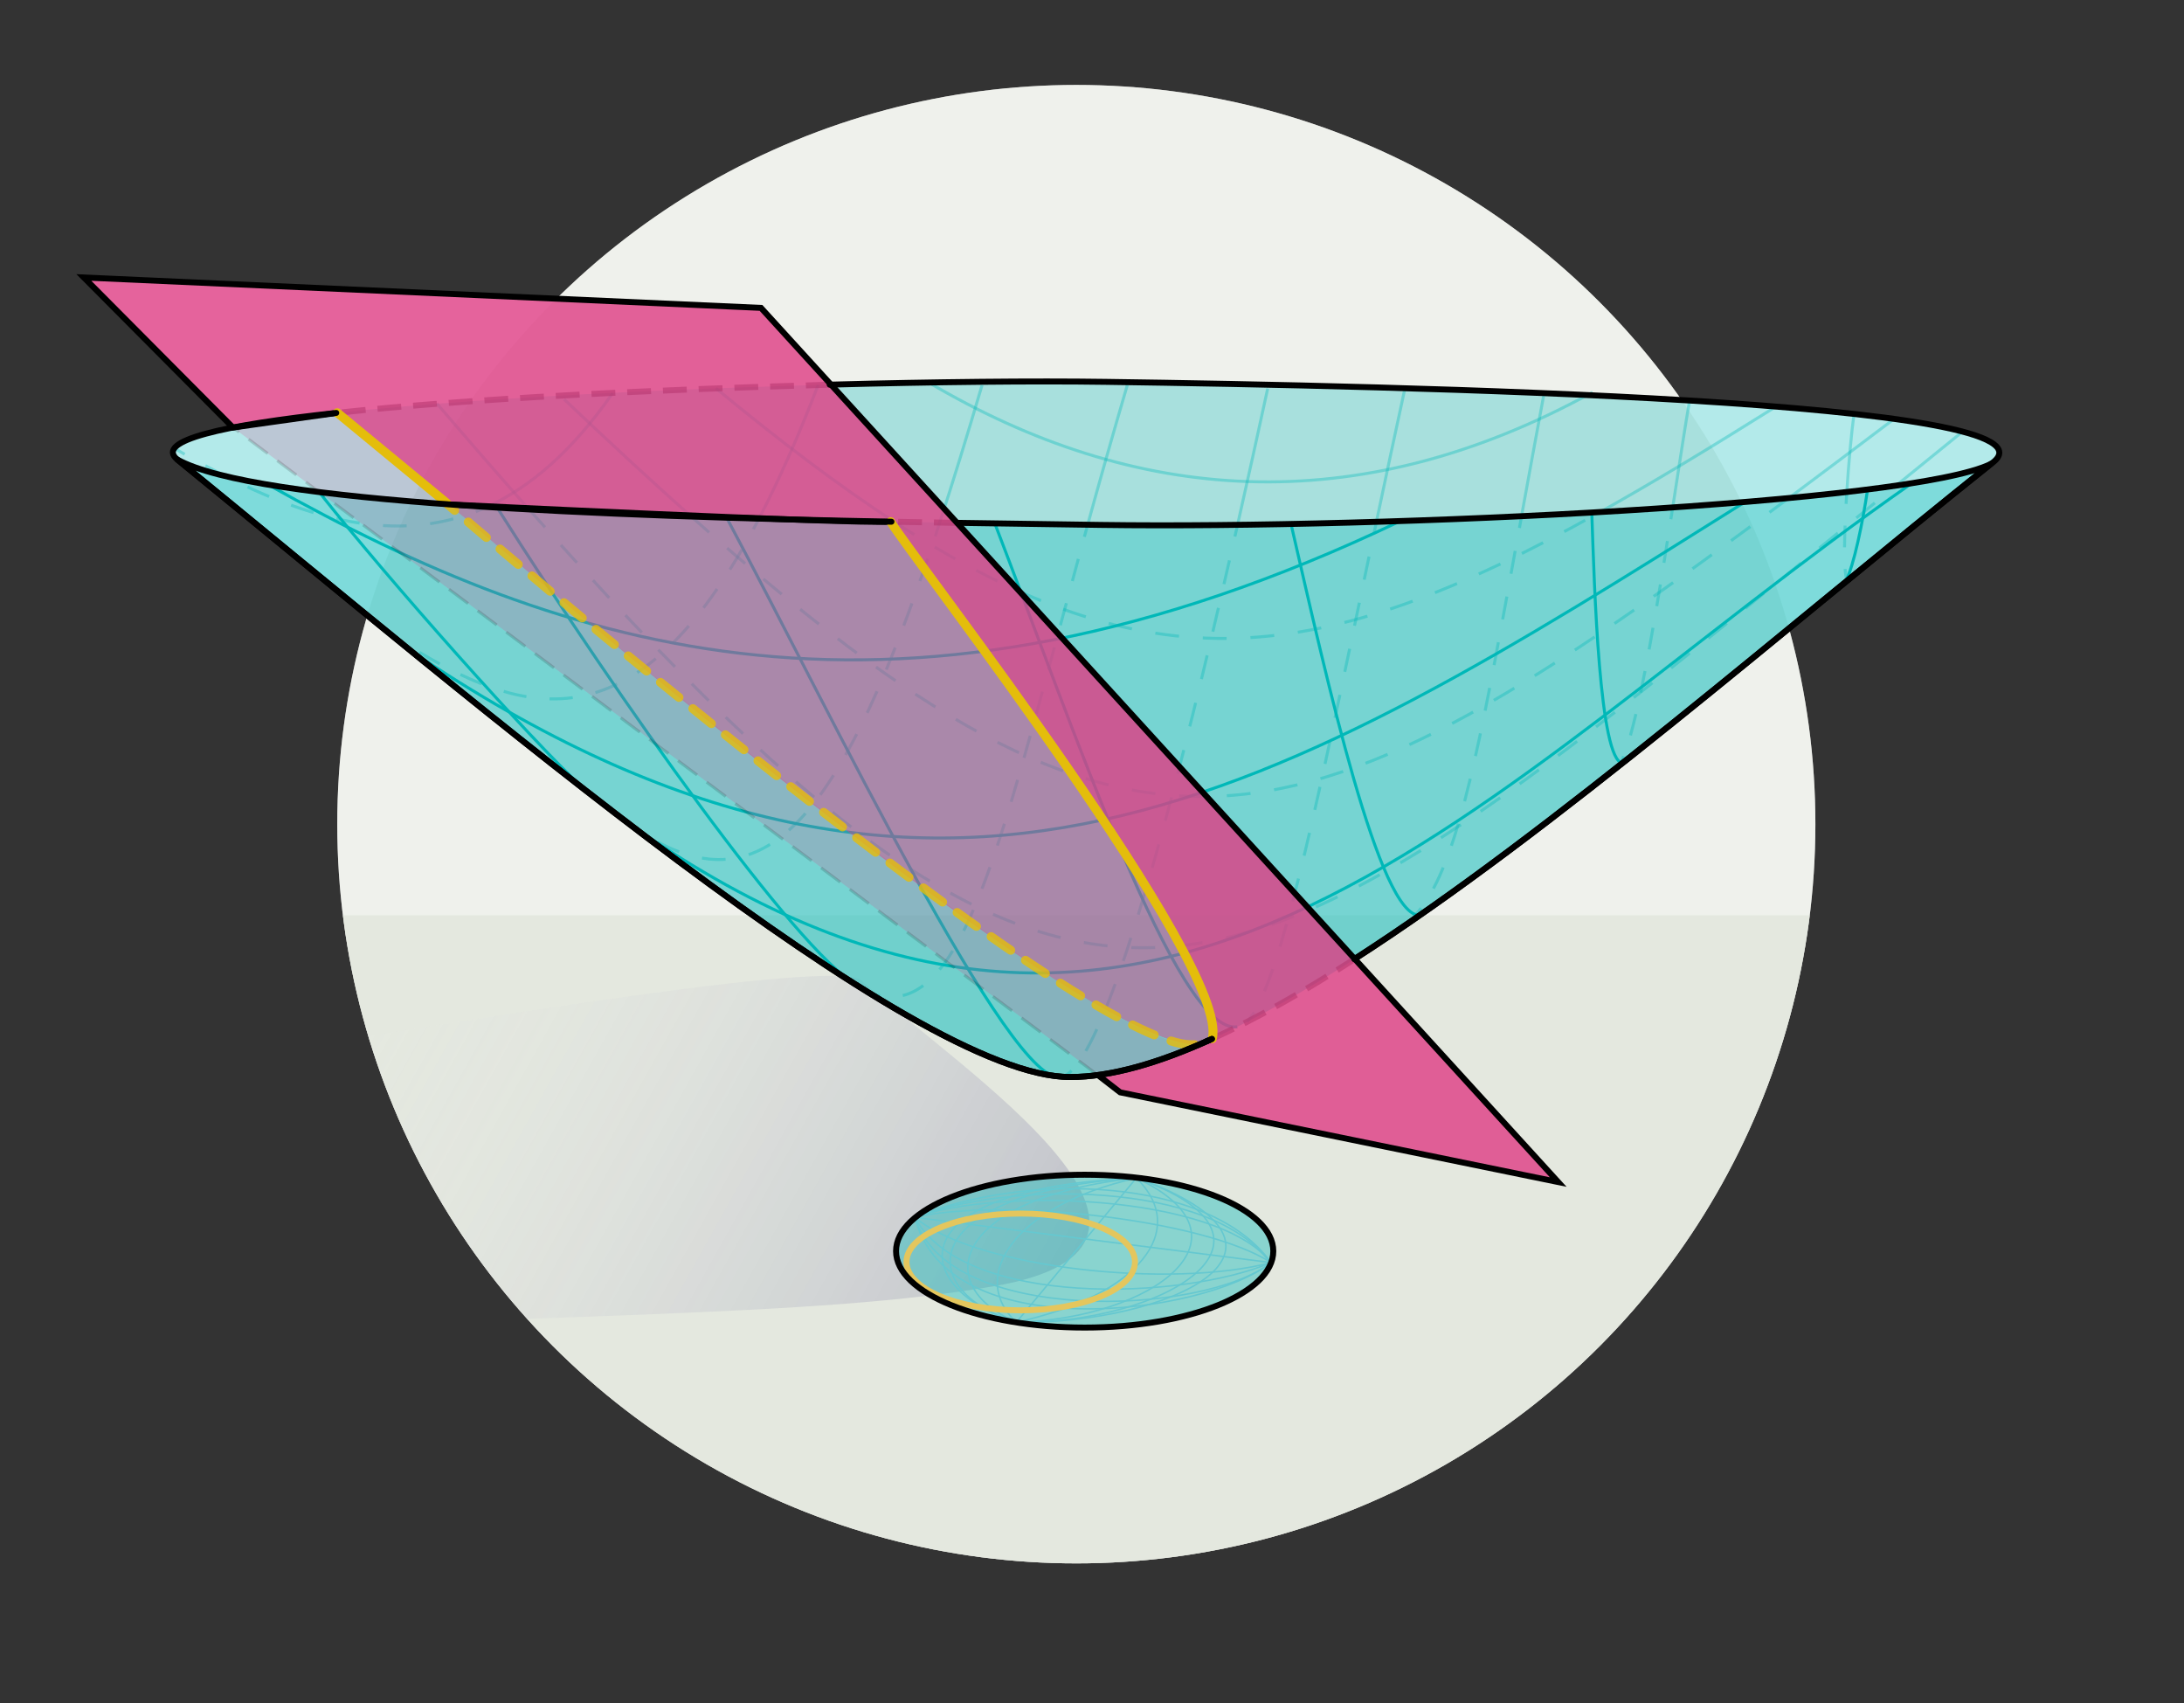 <?xml version="1.0" encoding="utf-8"?>
<!-- Generator: Adobe Illustrator 23.0.2, SVG Export Plug-In . SVG Version: 6.00 Build 0)  -->
<svg version="1.1" xmlns="http://www.w3.org/2000/svg" xmlns:xlink="http://www.w3.org/1999/xlink" x="0px" y="0px"
	 viewBox="0 0 366.46 285.76" style="enable-background:new 0 0 366.46 285.76;" xml:space="preserve">
<rect x="0" y="0" width="366.46" height="285.76" fill="#333333" stroke="none"/>
<style type="text/css">
	.st0{fill:#FFFFFF;}
	.st1{opacity:0.5;clip-path:url(#SVGID_2_);fill:#E0E5DB;}
	.st2{opacity:0.75;clip-path:url(#SVGID_2_);fill:#E0E5DB;}
	.st3{opacity:0.3;clip-path:url(#SVGID_2_);fill:url(#SVGID_3_);}
	.st4{display:none;opacity:0.5;}
	.st5{opacity:0.3;fill:#00B8B8;}
	.st6{fill:none;stroke:#00B8B8;stroke-width:0.5;stroke-miterlimit:10;}
	.st7{opacity:0.35;}
	.st8{fill:none;stroke:#00B8B8;stroke-width:0.5;stroke-miterlimit:10;stroke-dasharray:4.092,4.092;}
	.st9{fill:none;stroke:#00B8B8;stroke-width:0.5;stroke-miterlimit:10;stroke-dasharray:3.95,3.95;}
	.st10{fill:none;stroke:#00B8B8;stroke-width:0.5;stroke-miterlimit:10;stroke-dasharray:3.896,3.896;}
	.st11{fill:none;stroke:#00B8B8;stroke-width:0.5;stroke-miterlimit:10;stroke-dasharray:3.688,3.688;}
	.st12{fill:none;stroke:#00B8B8;stroke-width:0.5;stroke-miterlimit:10;stroke-dasharray:3.638,3.638;}
	.st13{fill:none;stroke:#00B8B8;stroke-width:0.5;stroke-miterlimit:10;stroke-dasharray:3.844,3.844;}
	.st14{fill:none;stroke:#00B8B8;stroke-width:0.5;stroke-miterlimit:10;stroke-dasharray:3.97,3.97;}
	.st15{fill:none;stroke:#00B8B8;stroke-width:0.5;stroke-miterlimit:10;stroke-dasharray:3.903,3.903;}
	.st16{fill:none;stroke:#00B8B8;stroke-width:0.5;stroke-miterlimit:10;stroke-dasharray:3.963,3.963;}
	.st17{fill:none;stroke:#00B8B8;stroke-width:0.5;stroke-miterlimit:10;stroke-dasharray:4;}
	.st18{opacity:0.5;}
	.st19{fill:none;stroke:#000000;stroke-miterlimit:10;stroke-dasharray:4,2;}
	.st20{fill:none;stroke:#000000;stroke-linejoin:round;stroke-miterlimit:10;stroke-dasharray:4,2;}
	.st21{opacity:0.2;fill:#DE3D83;}
	.st22{opacity:0.5;fill:#DE3D83;}
	.st23{opacity:0.8;fill:#DE3D83;}
	.st24{fill:none;stroke:#000000;stroke-miterlimit:10;}
	.st25{display:none;opacity:0.4;fill:none;stroke:#000000;stroke-width:0.5;stroke-miterlimit:10;stroke-dasharray:4,2;}
	.st26{opacity:0.15;fill:none;stroke:#000000;stroke-width:0.5;stroke-miterlimit:10;stroke-dasharray:4,2;}
	.st27{fill:none;stroke:#E4BD0B;stroke-width:1.5;stroke-linecap:round;stroke-miterlimit:10;}
	.st28{opacity:0.8;fill:none;stroke:#E4BD0B;stroke-width:1.5;stroke-linecap:round;stroke-miterlimit:10;stroke-dasharray:4,3;}
	.st29{fill:none;stroke:#000000;stroke-linecap:round;stroke-miterlimit:10;}
	.st30{fill:none;stroke:#000000;stroke-linecap:round;stroke-linejoin:round;stroke-miterlimit:10;}
	.st31{opacity:0.4;fill:#00B8B8;}
	.st32{fill:none;stroke:#65C8D0;stroke-width:0.25;stroke-miterlimit:10;}
	.st33{fill:none;stroke:#E4C65D;stroke-miterlimit:10;}
</style>
<g id="White_Base">
	<circle class="st0" cx="180.6" cy="138.26" r="124.01"/>
	<path class="st0" d="M29.75,77.02C80.63,118.53,153.12,180.6,179.57,180.6c34.81,0,101.98-60.97,154.52-102.87
		c15.3-10.64-100.43-13.08-148.54-13.75S18.5,67.83,29.75,77.02z"/>
	<path id="Front_5_" class="st0" d="M14.07,46.38l113.62,5.1l133.77,146.65l-73.5-15.05l-3.76-2.91c0,0,13.5-3.39,19.22-6.1
		c2.96-12.44-50.11-80.38-53.98-86.73c-7.03,0.38-74.14-2.9-74.14-2.9l-2.56-1.7L56.69,69.08l-17.6,2.48L14.07,46.38z"/>
</g>
<g id="Background">
	<g>
		<defs>
			<circle id="SVGID_1_" cx="180.6" cy="138.26" r="124.01"/>
		</defs>
		<clipPath id="SVGID_2_">
			<use xlink:href="#SVGID_1_"  style="overflow:visible;"/>
		</clipPath>
		<rect x="-22.95" y="-15.52" class="st1" width="421.33" height="327.89"/>
		<rect x="-22.95" y="153.54" class="st2" width="421.33" height="158.83"/>
		
			<linearGradient id="SVGID_3_" gradientUnits="userSpaceOnUse" x1="-9.054" y1="155.542" x2="179.469" y2="288.45" gradientTransform="matrix(0.995 -0.104 0.104 0.995 -19.277 3.417)">
			<stop  offset="0.251" style="stop-color:#FFFFFF;stop-opacity:0"/>
			<stop  offset="1" style="stop-color:#1B1464"/>
		</linearGradient>
		<path class="st3" d="M-34.5,225.41c134.15-5,171.16-4.5,201.33-9.65c39.69-6.77-5.1-35.87-22.03-51.02
			c-2.07-4.23-60.51,5.3-116.59,14.58C-27.86,188.59-64.18,226.51-34.5,225.41z"/>
	</g>
</g>
<g id="Reference" class="st4">
</g>
<g id="Hyperboloid">
	<g id="Colors">
		<path class="st5" d="M29.75,77.09c50.87,41.52,123.36,103.59,149.82,103.59c34.81,0,101.98-60.97,154.52-102.87
			c-13.19,6.6-101.26,10.92-149.37,10.25C136.62,87.4,46.56,86.41,29.75,77.09z"/>
		<path class="st5" d="M29.75,77.09c50.87,41.52,123.36,103.59,149.82,103.59c34.81,0,101.98-60.97,154.52-102.87
			c15.3-10.64-100.43-13.08-148.54-13.75C137.45,63.4,18.5,67.91,29.75,77.09z"/>
	</g>
	<g id="y-outlines">
		<g id="Front_1_">
			<path class="st6" d="M121.93,86.85c17.41,32.64,47.78,96.05,56.2,93.83"/>
			<path class="st6" d="M83.61,85.45c20.06,31.76,50.07,74.06,60.13,79.81"/>
			<path class="st6" d="M53.46,82.44c11.86,15.02,35.42,41.46,44.52,49.93"/>
			<path class="st6" d="M166.93,87.82c12.86,33.45,30.6,85.92,40.68,84.43"/>
			<path class="st6" d="M216.71,88.28c5.89,25.56,14.77,65.71,21.54,65.25"/>
			<path class="st6" d="M267.09,85.98c0.44,12.67,1.27,41.6,5.16,42.03"/>
			<path class="st6" d="M313.36,82.17c-0.8,5.37-2.31,12.87-3.66,15.31"/>
		</g>
		<g id="Under_Strokes" class="st7">
			<g>
				<g>
					<path class="st6" d="M178.13,180.68c0.53-0.14,1.09-0.5,1.67-1.06"/>
					<path class="st8" d="M182.19,176.31c6.85-11.87,15.83-46.07,24.56-84.3"/>
					<path class="st6" d="M207.21,90c0.15-0.65,0.3-1.3,0.44-1.95"/>
				</g>
			</g>
			<g>
				<g>
					<path class="st6" d="M209.25,171.42c0.39-0.41,0.79-0.95,1.19-1.6"/>
					<path class="st9" d="M212.17,166.28c4.87-11.67,10.43-39.09,17.95-74.83"/>
					<path class="st6" d="M230.54,89.51c0.14-0.65,0.28-1.31,0.41-1.96"/>
				</g>
			</g>
			<g>
				<g>
					<path class="st6" d="M237.16,153.87c0.44-0.46,0.88-0.97,1.29-1.52"/>
					<path class="st10" d="M240.52,149.06c5.18-9.73,8.58-28.33,14.07-58.57"/>
					<path class="st6" d="M254.95,88.57c0.12-0.65,0.24-1.31,0.36-1.97"/>
				</g>
			</g>
			<g>
				<g>
					<path class="st6" d="M271.49,128.61c0.3-0.36,0.62-0.95,0.94-1.75"/>
					<path class="st11" d="M273.58,123.36c2.15-7.69,4.53-21.93,6.49-34.42"/>
					<path class="st6" d="M280.36,87.1c0.1-0.66,0.21-1.32,0.31-1.97"/>
				</g>
			</g>
			<g>
				<g>
					<path class="st6" d="M309.97,97.4c-0.18-0.3-0.3-0.98-0.38-1.95"/>
					<path class="st12" d="M309.5,91.81c0.01-1.63,0.07-3.49,0.17-5.45"/>
					<path class="st6" d="M309.76,84.53c0.04-0.66,0.08-1.33,0.12-2"/>
				</g>
			</g>
			<g>
				<g>
					<path class="st6" d="M145.75,166.52c0.66,0.25,1.29,0.43,1.92,0.55"/>
					<path class="st13" d="M151.48,167.01c11.63-2.84,17.91-30.99,29.96-75.1"/>
					<path class="st6" d="M181.95,90.05c0.18-0.64,0.35-1.28,0.53-1.93"/>
				</g>
			</g>
			<g>
				<g>
					<path class="st6" d="M105.33,138.05c0.55,0.4,1.1,0.79,1.64,1.15"/>
					<path class="st14" d="M110.36,141.25c19.19,10.32,31.53-6.54,45.94-49.41"/>
					<path class="st6" d="M156.93,89.95c0.21-0.63,0.42-1.26,0.63-1.9"/>
				</g>
			</g>
			<g>
				<g>
					<path class="st6" d="M65.39,106.31c0.56,0.36,1.12,0.72,1.68,1.08"/>
					<path class="st15" d="M70.4,109.44c18.16,10.84,36.05,15.04,55.07-18.95"/>
					<path class="st6" d="M126.41,88.78c0.31-0.58,0.63-1.17,0.94-1.77"/>
				</g>
			</g>
			<g>
				<g>
					<path class="st6" d="M29.26,75.21c0.58,0.33,1.16,0.67,1.73,1"/>
					<path class="st16" d="M34.46,78.12c14.27,7.71,29.13,13.05,43.5,8.37"/>
					<path class="st6" d="M79.83,85.83c0.62-0.24,1.23-0.5,1.84-0.78"/>
				</g>
			</g>
		</g>
		<g id="Peaking_Under_Strokes" class="st7">
			<path class="st6" d="M81.67,85.05c7.24-3.28,14.32-9.31,21.12-19.09"/>
			<path class="st6" d="M127.34,87.01c3.28-6.27,6.58-13.69,9.94-22.42"/>
			<path class="st6" d="M157.55,88.05c2.34-7.15,4.74-14.97,7.24-23.46"/>
			<path class="st6" d="M182.48,88.12c2.04-7.43,4.26-15.28,6.68-23.53"/>
			<path class="st6" d="M309.88,82.54c0.32-5.01,0.8-10.07,1.2-13.03"/>
			<path class="st6" d="M280.67,85.13c1.21-7.82,2.22-14.55,2.83-17.9"/>
			<path class="st6" d="M255.3,86.6c1.16-6.38,2.41-13.25,3.79-20.64"/>
			<path class="st6" d="M230.95,87.55c1.51-7.18,3.11-14.67,4.79-22.41"/>
			<path class="st6" d="M207.65,88.05c1.71-7.54,3.4-15.21,5.06-22.87"/>
		</g>
	</g>
	<g id="x-outlines">
		<g id="Front">
			<path class="st6" d="M45.01,81.32c49.76,27.87,105.63,46.32,189.93,6.1"/>
			<path class="st6" d="M68.83,109.11c89.01,60.26,146.21,23.9,223.97-24.9"/>
			<path class="st6" d="M107.87,139.79c87.35,59.83,140.2-7.88,212.56-58.47"/>
		</g>
		<g id="back" class="st7">
			<path class="st17" d="M150.04,87.53c42.81,27.91,71.26,24.65,118.03-1.4"/>
			<path class="st17" d="M115.99,86.66c75.4,67.12,100.9,58.91,184.15-3.1"/>
			<path class="st17" d="M88.78,85.47c96.92,109.26,117.29,87.26,229.14-3.83"/>
		</g>
		<g id="peeking" class="st7">
			<path class="st6" d="M73.29,67.68c5.38,6.28,10.53,12.21,15.49,17.8"/>
			<path class="st6" d="M94.66,66.99c7.55,7.16,14.64,13.71,21.33,19.67"/>
			<path class="st6" d="M317.92,81.65c3.69-3.01,7.48-6.09,11.38-9.24"/>
			<path class="st6" d="M120.14,65.15c10.84,8.95,20.7,16.39,29.9,22.38"/>
			<path class="st6" d="M300.14,83.56c5.65-4.21,11.56-8.66,17.78-13.36"/>
			<path class="st6" d="M268.07,86.13c9.12-5.08,18.93-11.03,29.69-17.78"/>
			<path class="st6" d="M155.85,64.18c34.37,20.29,71.61,23.47,111.39,1.61"/>
		</g>
	</g>
	<g id="Behind_x5F_Plane" class="st18">
		<path class="st19" d="M139.22,64.54c-28.68,0.77-60.7,2.35-82.8,4.73"/>
		<path class="st20" d="M160.7,87.72c-3.62-0.06-7.34-0.12-11.12-0.2"/>
		<path class="st19" d="M203.35,174.29c7.43-3.38,15.47-7.96,23.92-13.4"/>
	</g>
</g>
<g id="Plane">
	<g id="Color">
		<path id="Back_2_" class="st21" d="M184.21,180.35c0.83-0.18,9.53-2.14,16.4-5.1c-18.68,1.44-125.3-90.63-125.3-90.63L56.69,69.24
			l-17.6,2.48C39.09,71.72,183.76,179.84,184.21,180.35z"/>
		<path id="Middle" class="st22" d="M75.31,84.62c15.78,0.75,67.11,3.28,74.14,2.9c3.87,6.35,59.77,80.11,53.98,86.73
			C197.98,180.49,161.45,158.38,75.31,84.62z"/>
		<path id="Front_3_" class="st23" d="M14.07,46.55l113.62,5.1l133.77,146.65l-73.5-15.05l-3.76-2.91c0,0,13.5-3.39,19.22-6.1
			c2.96-12.44-50.11-80.38-53.98-86.73c-7.03,0.38-74.14-2.9-74.14-2.9l-2.56-1.7L56.69,69.24l-17.6,2.48L14.07,46.55z"/>
	</g>
	<g id="Outline_1_">
		<path id="Front_4_" class="st24" d="M202.27,174.77c0.37-0.2,0.82-0.31,1.16-0.52c2.96-12.44-50.11-80.38-53.98-86.73
			c-7.03,0.38-74.14-2.9-74.14-2.9L56.69,69.24l-17.6,2.48L14.07,46.55l113.62,5.1l133.77,146.65l-73.5-15.05l-3.76-2.91"/>
		<path id="Middle_1_" class="st25" d="M200.61,175.25c-18.68,1.44-125.3-90.63-125.3-90.63"/>
		<polyline id="Back_3_" class="st26" points="184.21,180.35 184.21,180.35 39.09,71.72 		"/>
		<path id="Back_1_" class="st26" d="M39.09,71.72l17.6-2.48l18.62,15.38c0,0,67.11,3.28,74.14,2.9
			c3.87,6.35,56.94,74.29,53.98,86.73"/>
	</g>
</g>
<g id="Intersection">
	<path id="Front_2_" class="st27" d="M203.42,174.25c2.96-12.44-50.11-80.38-53.98-86.73"/>
	<line class="st27" x1="74.92" y1="84.36" x2="56.59" y2="69.24"/>
	<path id="Middle_2_" class="st28" d="M200.42,175.25c-18.68,1.44-125.3-90.63-125.3-90.63"/>
</g>
<g id="Hyperboloid_Outline">
	<path class="st29" d="M227.27,160.89c33.35-21.44,73.1-56.19,106.82-83.08c15.3-10.64-100.43-13.08-148.54-13.75
		c-12.05-0.17-28.55-0.01-46.33,0.47"/>
	<path class="st29" d="M56.42,69.27c-18.91,2.04-30.56,4.65-26.67,7.82c50.87,41.52,123.36,103.59,149.82,103.59
		c6.81,0,14.85-2.33,23.78-6.39"/>
	<path class="st30" d="M227.27,160.89c33.35-21.44,73.1-56.19,106.82-83.08c-13.19,6.6-101.26,10.92-149.37,10.25
		c-7.2-0.1-15.34-0.21-24.03-0.35"/>
	<path class="st30" d="M149.58,87.52c-47.85-0.92-106.59-3.09-119.83-10.43c50.87,41.52,123.36,103.59,149.82,103.59
		c6.81,0,14.85-2.33,23.78-6.39"/>
</g>
<g id="Poincare">
	<ellipse class="st31" cx="182" cy="209.89" rx="31.65" ry="12.82"/>
	<g id="y-stripes">
		<line class="st32" x1="190.67" y1="197.62" x2="170.54" y2="221.83"/>
		<path class="st32" d="M190.67,197.62c8.98,8.74,0.48,19.65-20.12,24.2"/>
		<path class="st32" d="M190.67,197.62c20.96,9.83,2.96,23.58-20.12,24.2"/>
		<path class="st32" d="M190.67,197.62c28.65,10.12,4.54,24.54-20.12,24.2"/>
		<path class="st32" d="M190.89,197.62c32.7,12.1,4.54,24.54-20.12,24.2"/>
		<path class="st32" d="M190.67,197.63c-20.78,4.67-28.22,16.72-20.12,24.2"/>
		<path class="st32" d="M190.67,197.62c-30.3,3.22-34.95,17.81-20.12,24.2"/>
		<path class="st32" d="M190.67,197.62c-36.45,2.34-37.95,18.55-20.12,24.2"/>
		<path class="st32" d="M190.67,197.62c-40.94,1.89-37.95,18.55-20.12,24.2"/>
	</g>
	<g id="x-stripes">
		<line class="st32" x1="153.51" y1="204.23" x2="213.28" y2="211.81"/>
		<path class="st32" d="M153.51,204.23c10.31,8.6,43.11,11.99,59.77,7.58"/>
		<path class="st32" d="M153.51,204.23c8.11,15.19,44.93,13.9,59.77,7.58"/>
		<path class="st32" d="M153.51,204.23c5.45,18.14,48.3,16.56,59.77,7.58"/>
		<path class="st32" d="M153.51,204.23c5.45,21.8,48.3,16.56,59.77,7.58"/>
		<path class="st32" d="M153.51,204.23c14.09-3.35,48.26,0.18,59.77,7.58"/>
		<path class="st32" d="M153.51,204.23c13.47-4.93,50.5-4.1,59.77,7.58"/>
		<path class="st32" d="M153.33,204.23c15.98-6.09,49.77-6.22,59.77,7.58"/>
		<path class="st32" d="M153.51,204.23c18.41-7.63,49.26-6.97,59.77,7.58"/>
	</g>
	<ellipse class="st33" cx="171.27" cy="211.7" rx="19.17" ry="8.12"/>
	<ellipse class="st29" cx="182" cy="209.89" rx="31.65" ry="12.82"/>
	<g>
	</g>
	<g>
	</g>
	<g>
	</g>
	<g>
	</g>
	<g>
	</g>
</g>
</svg>
